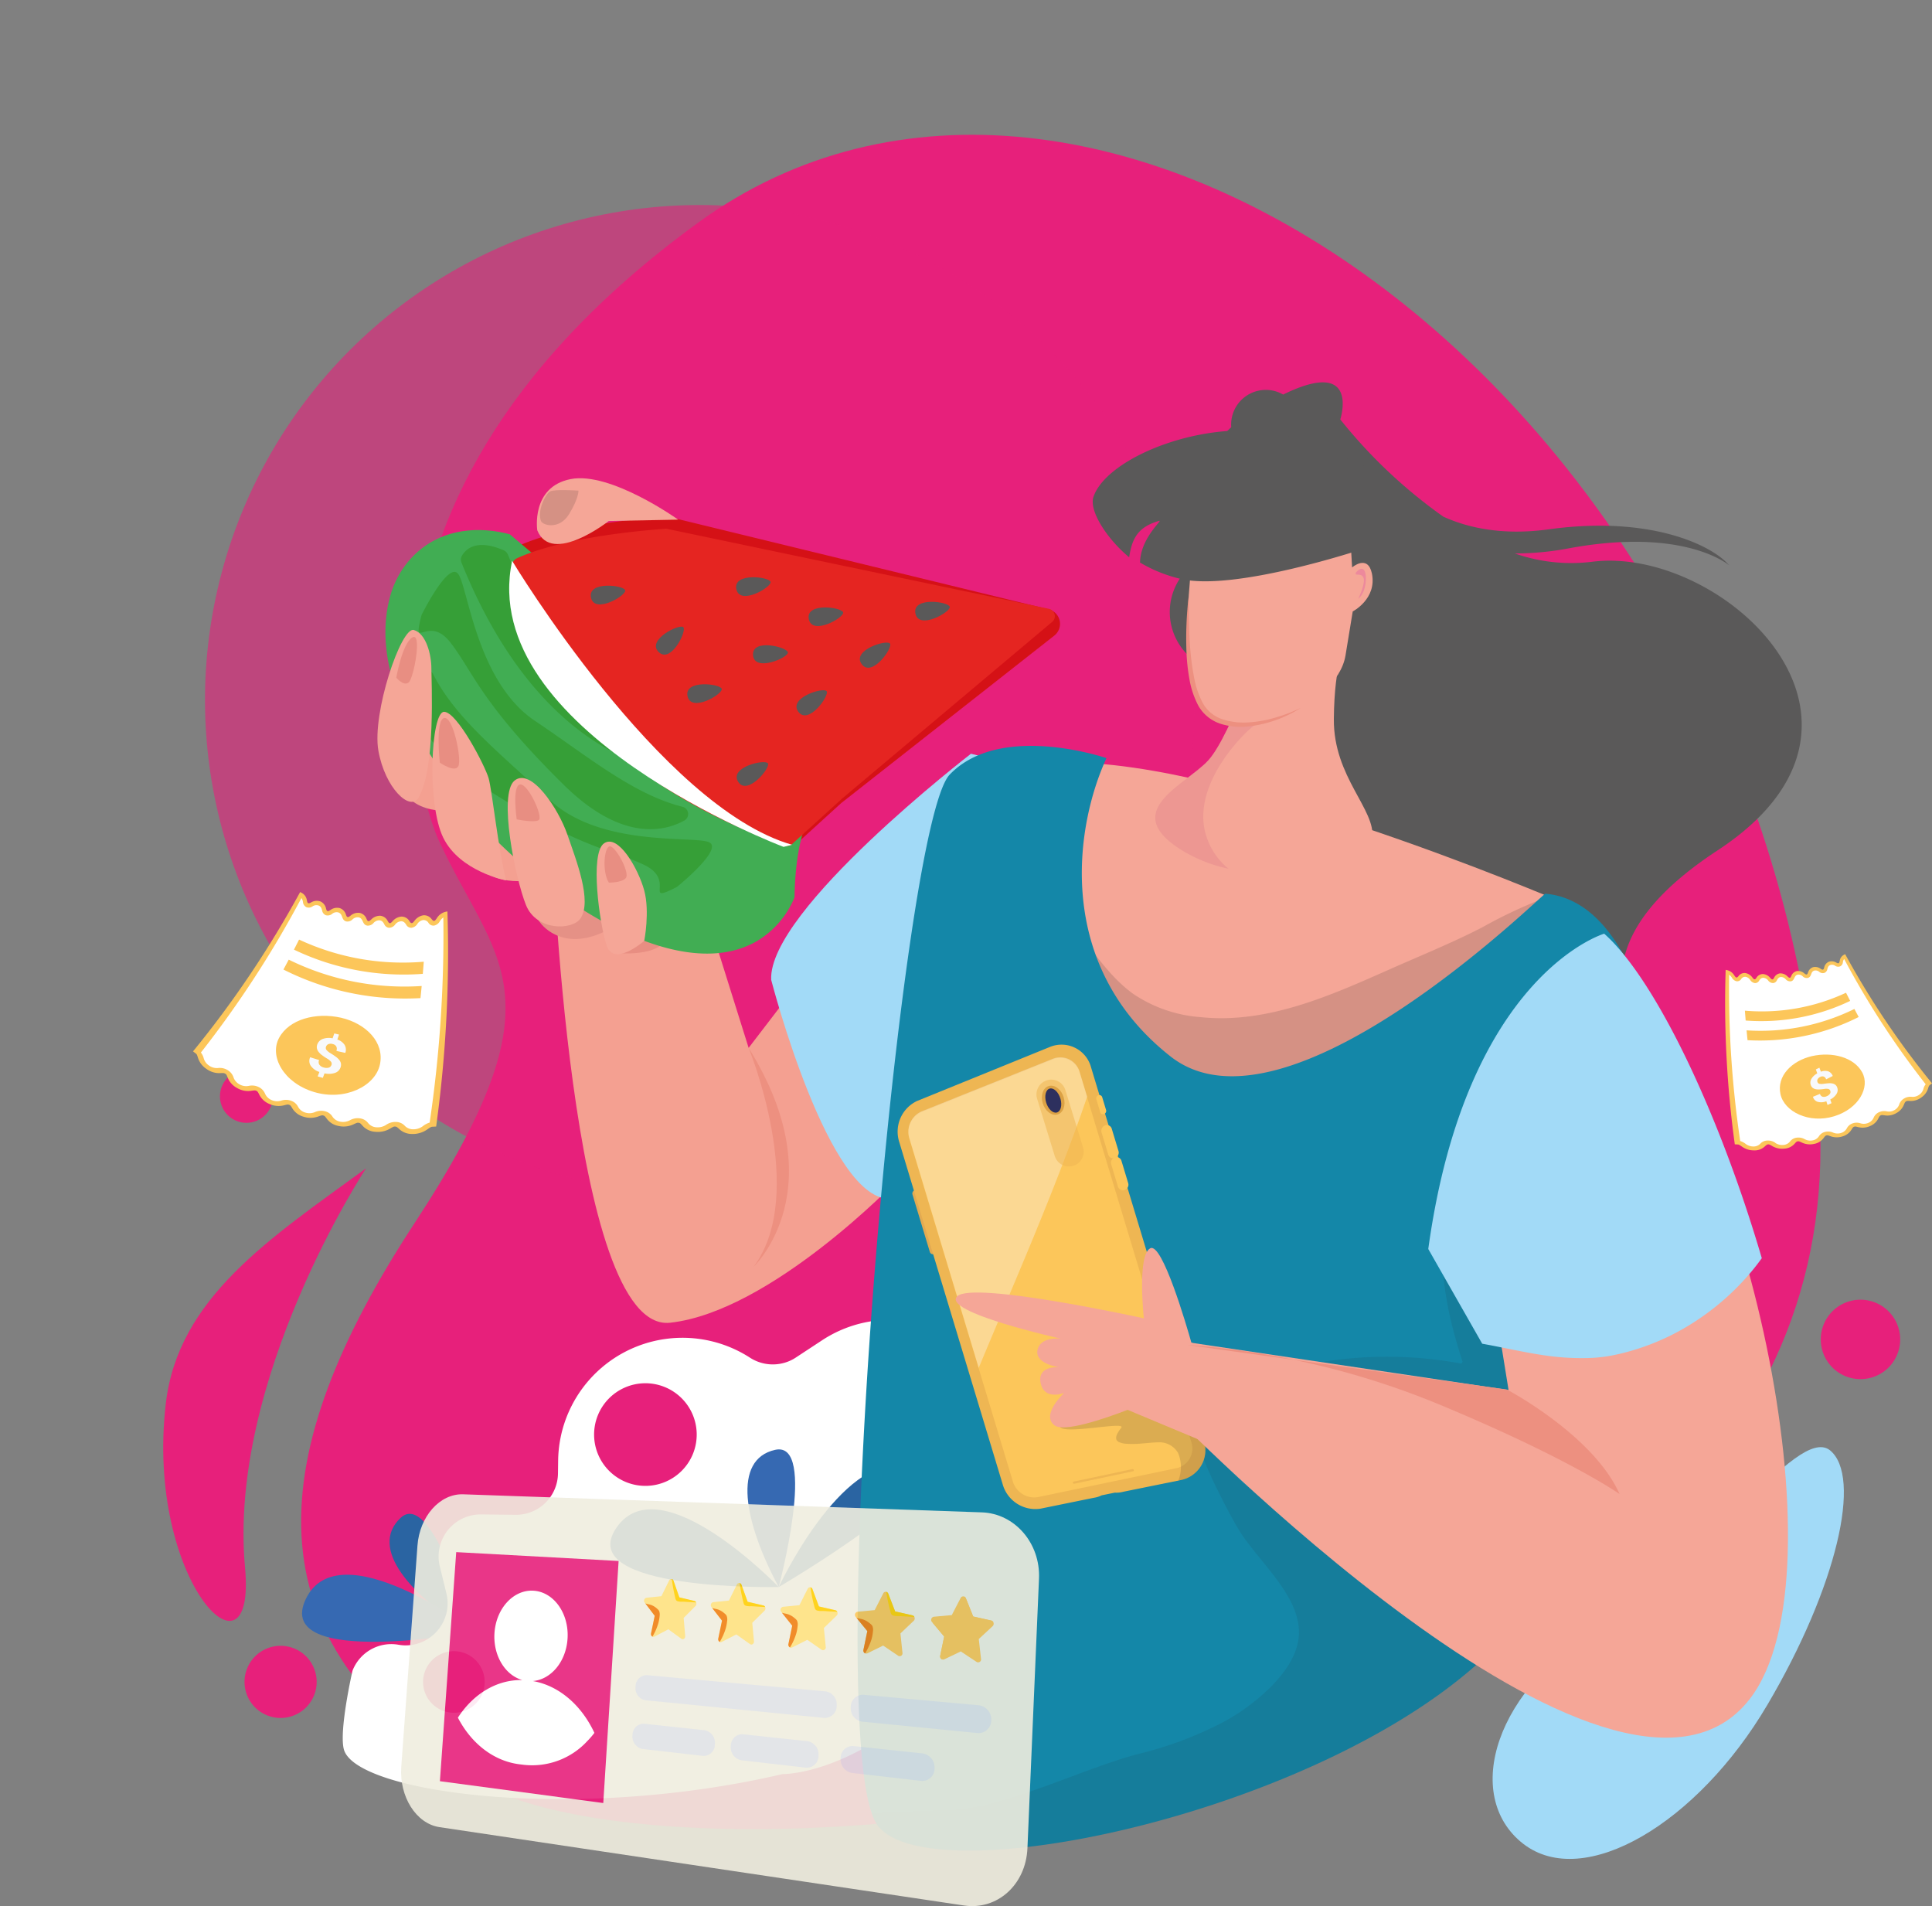 <svg xmlns="http://www.w3.org/2000/svg" width="363.5" height="358.573" viewBox="0 0 363.5 358.573">
  <rect x="0" y="0" width="363.5" height="358.573" fill="#808080" stroke="none"/>
  <g id="_3" data-name="3" transform="translate(77.486 63.963)">
    <g id="Layer_2" data-name="Layer 2" transform="translate(-77.486 -63.963)">
      <g id="Layer_1" data-name="Layer 1" transform="translate(0 0)">
        <g id="Group_13219" data-name="Group 13219">
          <g id="Group_13218" data-name="Group 13218">
            <path id="Path_21543" data-name="Path 21543" d="M38.15,490.56S12.1,530.1,15.391,565.666C17.563,589.17-3.4,568.274.48,534.829,2.782,514.98,19.945,503.818,38.15,490.56Z" transform="translate(30.712 -270.77)" fill="#e7207b"/>
            <path id="Path_21544" data-name="Path 21544" d="M682.709,671.4c-13.064,22.172-34.459,34.987-45.93,26.073-11.447-8.946-5.513-29.485,15.672-41.467,18.32-10.361,35.775-37.337,42.03-32.573,6.151,4.9,1.344,25.747-11.768,47.964Z" transform="translate(-350.213 -350.637)" fill="#a2daf7"/>
            <path id="Path_21545" data-name="Path 21545" d="M36.894,448.792a4.982,4.982,0,1,1-4.982-4.982A4.983,4.983,0,0,1,36.894,448.792Z" transform="translate(14.456 -242.549)" fill="#e7207b"/>
            <path id="Path_21546" data-name="Path 21546" d="M52.161,723.956a6.786,6.786,0,1,1-6.786-6.786A6.786,6.786,0,0,1,52.161,723.956Z" transform="translate(7.418 -407.56)" fill="#e7207b"/>
            <path id="Path_21547" data-name="Path 21547" d="M794.281,552.9a7.471,7.471,0,1,0,7.471,7.471A7.472,7.472,0,0,0,794.281,552.9Z" transform="translate(-444.238 -308.4)" fill="#e7207b"/>
            <g id="Group_13206" data-name="Group 13206">
              <path id="Path_21548" data-name="Path 21548" d="M350.6,178.186C365.637,310.6,141.087,335.66,97.9,309.5S58.45,247.965,86.9,204.6s14.986-48.839,4.324-72.149c0,0-27.309-60.481,48.923-115.907C213.9-37.093,335.565,45.774,350.6,178.186Z" transform="translate(-8.808 25.35)" fill="#e7207b"/>
              <g id="Group_13197" data-name="Group 13197" transform="translate(56.827 248.282)">
                <g id="Group_13193" data-name="Group 13193" transform="translate(0 36.499)">
                  <path id="Path_21549" data-name="Path 21549" d="M123.206,677.169s-7.7-27.531-13.71-21.875S111.276,669.943,123.206,677.169Z" transform="translate(-90.957 -654.528)" fill="#2a64a2"/>
                  <path id="Path_21550" data-name="Path 21550" d="M98.5,694.164s-25.7-19.3-31.923-6.124S98.5,694.164,98.5,694.164Z" transform="translate(-65.887 -671.979)" fill="#3669b2"/>
                </g>
                <g id="Group_13196" data-name="Group 13196" transform="translate(7.663)">
                  <g id="Group_13194" data-name="Group 13194">
                    <path id="Path_21551" data-name="Path 21551" d="M167.948,647.9s29.937.769,55.253-54.717c.741-1.621-6.155-9.152-6.155-9.152l-10.71-13.052a23.4,23.4,0,0,0-30.861-4.732l-5.038,3.31a7.482,7.482,0,0,1-1.157.626,7.926,7.926,0,0,1-7.456-.622,23.4,23.4,0,0,0-36.081,19.319l-.032,2.465a7.883,7.883,0,0,1-7.971,7.781l-6.484-.071a7.9,7.9,0,0,0-7.745,5.914,7.709,7.709,0,0,0-.032,3.872l1.237,5.058a7.876,7.876,0,0,1,.04,3.619c-.052.206-.107.412-.166.6a7.944,7.944,0,0,1-3.183,4.241,6.775,6.775,0,0,1-1.237.678,7.782,7.782,0,0,1-4.522.523,7.824,7.824,0,0,0-8.6,4.907s-2.549,11.154-1.633,14.749c2.1,8.24,43.294,13.833,82.53,4.689Z" transform="translate(-85.219 -562.443)" fill="#fff"/>
                    <path id="Path_21552" data-name="Path 21552" d="M349.592,595.012a5.792,5.792,0,1,0,3.008-7.622,5.794,5.794,0,0,0-3.008,7.622Z" transform="translate(-244.517 -577.213)" fill="#e7207b"/>
                    <path id="Path_21553" data-name="Path 21553" d="M123.826,727.818a5.792,5.792,0,1,0,3-7.618,5.794,5.794,0,0,0-3,7.618Z" transform="translate(-108.233 -657.382)" fill="#e7207b"/>
                    <path id="Path_21554" data-name="Path 21554" d="M205.319,606.048a9.653,9.653,0,1,0,5.01-12.7A9.652,9.652,0,0,0,205.319,606.048Z" transform="translate(-157.232 -580.615)" fill="#e7207b"/>
                  </g>
                  <g id="Group_13195" data-name="Group 13195" transform="translate(50.341 24.377)">
                    <path id="Path_21555" data-name="Path 21555" d="M283.2,649.837s7.376-27.618-.678-25.807S276.6,637.546,283.2,649.837Z" transform="translate(-251.517 -623.945)" fill="#3669b2"/>
                    <path id="Path_21556" data-name="Path 21556" d="M243.91,667.009s-22.267-23.171-30.528-11.165S243.91,667.009,243.91,667.009Z" transform="translate(-212.228 -641.117)" fill="#2a64a2"/>
                    <path id="Path_21557" data-name="Path 21557" d="M292.16,654.2s35.9-21.059,23.726-22.929S292.16,654.2,292.16,654.2Z" transform="translate(-260.478 -628.304)" fill="#2a64a2"/>
                  </g>
                </g>
              </g>
              <circle id="Ellipse_515" data-name="Ellipse 515" cx="93.117" cy="93.117" r="93.117" transform="translate(0 131.688) rotate(-45)" fill="#e7207b" opacity="0.6"/>
              <path id="Path_21558" data-name="Path 21558" d="M184.47,330.363s3.218,93.779,22.252,91.678,42.68-26.75,42.68-26.75l-18.015-37.864-9.893,12.909-12.989-41.4-24.031,1.419Z" transform="translate(-80.641 -173.209)" fill="#f4a091"/>
              <path id="Path_21559" data-name="Path 21559" d="M342.926,297.906l-16.762-4.126s-38.241,29.454-37.587,42.533c0,0,10.856,42.125,22.6,41.166S342.926,297.906,342.926,297.906Z" transform="translate(-143.48 -151.985)" fill="#a2daf7"/>
              <path id="Path_21560" data-name="Path 21560" d="M564.817,151.276a32.029,32.029,0,0,1-14.4-1.578,54.741,54.741,0,0,0,10.06-.947c21.895-4.079,30.227,3.159,30.227,3.159-3.024-3.646-14.618-9.418-33.885-6.754-8.851,1.221-15.387-.345-19.877-2.39a94.978,94.978,0,0,1-19.37-18.28s3.833-11.827-10.753-4.681a6.521,6.521,0,0,0-9.766,6.148C478.981,142.529,503.971,186,506.829,220c2.981,35.474,26.322,23.9,53.481,24.436s-8.787-14.586,28.256-38.887.63-57.524-23.746-54.27Z" transform="translate(-265.4 -45.582)" fill="#5a5959"/>
              <path id="Path_21561" data-name="Path 21561" d="M495.055,324.181s-67.25-28.863-96.688-26.021-8.312,78.043,24.876,69.989,67.857-10.016,71.809-43.968Z" transform="translate(-201.303 -154.51)" fill="#f5a697"/>
              <path id="Path_21562" data-name="Path 21562" d="M395.6,355.326a31.284,31.284,0,0,1,10.234,8.843c2.556,3.393,5.184,6.869,8.656,9.39a26.049,26.049,0,0,0,12.783,4.411c12.481,1.288,24.4-4.067,35.538-9.013,5.83-2.592,11.76-4.974,17.432-7.907a89.394,89.394,0,0,1,12.422-5.767c1.554.646,2.414,1.015,2.414,1.015-3.952,33.952-38.621,35.91-71.808,43.968-22.228,5.394-39.041-26.56-38.879-49.1a47.438,47.438,0,0,1,11.213,4.174Z" transform="translate(-201.319 -186.622)" fill="#231f20" opacity="0.15"/>
              <g id="Group_13201" data-name="Group 13201" transform="translate(205.593 80.976)">
                <path id="Path_21563" data-name="Path 21563" d="M500.141,211.941a11.344,11.344,0,1,1-8.28-13.742A11.348,11.348,0,0,1,500.141,211.941Z" transform="translate(-463.29 -175.062)" fill="#5a5959"/>
                <path id="Path_21564" data-name="Path 21564" d="M525,208.5a18.15,18.15,0,1,1-13.246-21.986A18.15,18.15,0,0,1,525,208.5Z" transform="translate(-470.2 -167.884)" fill="#5a5959"/>
                <path id="Path_21565" data-name="Path 21565" d="M548.541,166.781a11.345,11.345,0,1,1-8.28-13.742A11.348,11.348,0,0,1,548.541,166.781Z" transform="translate(-492.506 -147.802)" fill="#5a5959"/>
                <g id="Group_13200" data-name="Group 13200" transform="translate(0)">
                  <g id="Group_13198" data-name="Group 13198" transform="translate(11.762 37.988)">
                    <path id="Path_21566" data-name="Path 21566" d="M491.724,236.18S485.18,255.5,480.9,260.227s-17.475,9.695-4.324,17.349,34.408,2.806,35.149-2.62-7.313-11.514-7.226-22.45,2.224-13.9,2.224-13.9l-15.006-2.43Z" transform="translate(-470.893 -236.18)" fill="#f5a697"/>
                    <path id="Path_21567" data-name="Path 21567" d="M480.914,260.227c4.277-4.725,10.821-24.047,10.821-24.047l14.063,2.279a2.339,2.339,0,0,0-1.419,1.356c-3.246,7.515-11.839,10.317-17.186,16.017-4.158,4.431-8.28,11.027-7.023,17.372a13.039,13.039,0,0,0,4.511,7.44,28.194,28.194,0,0,1-8.082-3.068c-13.151-7.654.044-12.62,4.324-17.349Z" transform="translate(-470.903 -236.18)" fill="#d66f85" opacity="0.25"/>
                  </g>
                  <g id="Group_13199" data-name="Group 13199">
                    <path id="Path_21568" data-name="Path 21568" d="M489.431,223.121c5.763,7.091,24.943-.535,26.564-10.234.5-3.052,1.363-8.3,1.363-8.3s4.578-2.35,3.611-7.131c-.793-3.694-3.73-1.149-3.73-1.149L517,192.162l-29.283-1.792s-.325,2.132-.717,5.414c-.182,1.688-.329,3.726-.5,5.87-.464,7.812-.277,17.559,2.925,21.459Z" transform="translate(-468.439 -170.539)" fill="#f5a697"/>
                    <path id="Path_21569" data-name="Path 21569" d="M566.108,206.666s.983-1.2,1.542-.365.428,4.134-1.13,5.335c0,0,1.486-3.048.947-4.027s-1.764-.063-1.36-.943Z" transform="translate(-516.557 -179.978)" fill="#ed899c"/>
                    <path id="Path_21570" data-name="Path 21570" d="M441.368,152.788c-.943,2.691,2.652,8.062,6.706,11.407.527-3.555,1.657-5.719,5.644-6.853.765-.214-3.52,3.218-3.6,7.848a27.157,27.157,0,0,0,7.7,3.084c10.194,2.374,34.17-5.62,34.17-5.62,1.034-34.012-46.338-22.188-50.619-9.869Z" transform="translate(-441.216 -140.337)" fill="#5a5959"/>
                  </g>
                </g>
              </g>
              <path id="Path_21571" data-name="Path 21571" d="M477.584,339.292s1.189,39.846-7.1,75.5c-3.2,13.73-7.8,26.841-14.408,36.822-23.8,35.9-112.027,56.069-122.745,41.455a8.518,8.518,0,0,1-1.078-2.235c-8.557-24.876,5.486-185.774,14.669-195.378,9.544-9.968,29.5-3.1,29.5-3.1-5.957,12.917-9.794,38.958,12.065,56.125s70.037-30.658,70.5-30.623C472.9,319.034,477.584,339.292,477.584,339.292Z" transform="translate(-168.243 -149.736)" fill="#1487a8"/>
              <path id="Path_21572" data-name="Path 21572" d="M486.063,218.86a67.008,67.008,0,0,0-.428,10.4,36.789,36.789,0,0,0,.551,5.216,16.787,16.787,0,0,0,1.689,5.05,7.456,7.456,0,0,0,4.2,3.4,12.6,12.6,0,0,0,5.307.476,22.886,22.886,0,0,0,9.794-3.5,28.741,28.741,0,0,1-4.824,1.851,21.864,21.864,0,0,1-5.03.9,12.774,12.774,0,0,1-4.947-.6,6.536,6.536,0,0,1-3.654-3.016,16.139,16.139,0,0,1-1.629-4.74,46.164,46.164,0,0,1-.71-5.085c-.159-1.712-.226-3.436-.262-5.165C486.055,222.324,486.071,220.6,486.063,218.86Z" transform="translate(-262.407 -106.76)" fill="#ed9080"/>
              <g id="Group_13204" data-name="Group 13204" transform="translate(164.012 175.644)">
                <path id="Path_21573" data-name="Path 21573" d="M474.54,555.314c-3.2,13.73-7.8,26.841-14.408,36.822-23.8,35.9-112.027,56.069-122.745,41.455a8.517,8.517,0,0,1-1.078-2.235c5.914-.293,11.586-.583,13.139-.563,11.1.178,26.723-8.034,37.5-10.7a68.881,68.881,0,0,0,13.242-4.752,39,39,0,0,0,11.435-7.971c2.628-2.751,5.129-6.219,5.069-10.194-.052-3.369-1.784-6.429-3.686-9.116-2.156-3.032-4.685-5.767-6.841-8.8-1.859-2.612-8.407-15.117-8.5-18.391,2.093.793,9.378,10.86,11.487,9.865,3.5-1.661,3.714-6.5,3.409-9.822a28.95,28.95,0,0,0-1.411-6.56,22.449,22.449,0,0,0-2.164-4.737,67.4,67.4,0,0,1,7.444-2.255,76.284,76.284,0,0,1,30.571-.622c.234.04.543-.143.44-.428-.583-1.78-1.11-3.559-1.593-5.375a66.813,66.813,0,0,1-2.335-18.1c.131.234.266.48.408.713a85.793,85.793,0,0,0,12.133,14.939c2.315,2.362,4.7,4.661,7.131,6.913,2.18,2.033,4.36,4.075,6.635,6.009,1.558,1.32,3.123,2.624,4.713,3.9Z" transform="translate(-336.31 -465.899)" fill="#231f20" opacity="0.1"/>
                <g id="Group_13203" data-name="Group 13203" transform="translate(4.899 20.873)">
                  <path id="Path_21574" data-name="Path 21574" d="M356,500.922a.583.583,0,0,1,.741.42L360,512.127a.641.641,0,0,1-.373.8.6.6,0,0,1-.745-.432l-3.25-10.757a.657.657,0,0,1,.365-.816Z" transform="translate(-352.854 -473.522)" fill="#e2aa52"/>
                  <path id="Path_21575" data-name="Path 21575" d="M352.321,442.431l24.955-10.147a5.747,5.747,0,0,1,7.757,3.809l21.217,70.2a5.746,5.746,0,0,1-4.348,7.467l-10.829,2.2a4.987,4.987,0,0,1-1.391.166,1.073,1.073,0,0,0-.3.02l-2.251.46a.989.989,0,0,0-.27.1,4.645,4.645,0,0,1-1.3.381L375.5,519.139a6.393,6.393,0,0,1-7.091-4.594L348.956,450.18a6.387,6.387,0,0,1,3.361-7.749Z" transform="translate(-348.67 -431.841)" fill="#eeb653"/>
                  <path id="Path_21576" data-name="Path 21576" d="M356.147,448.318l24.737-9.909a3.78,3.78,0,0,1,5.077,2.513l21,69.494a3.778,3.778,0,0,1-2.834,4.9l-26.084,5.45a4.2,4.2,0,0,1-4.677-3.012l-19.441-64.333a4.2,4.2,0,0,1,2.224-5.1Z" transform="translate(-351.728 -435.635)" fill="#fcc65a"/>
                  <path id="Path_21577" data-name="Path 21577" d="M384.986,452.008c-2.775,7.594-5.795,15.093-8.9,22.561-3.012,7.245-6.1,14.463-9.112,21.709l-13.032-43.132a4.19,4.19,0,0,1,2.224-5.1l24.733-9.909a3.78,3.78,0,0,1,5.077,2.513l1.4,4.622q-1.153,3.383-2.382,6.738Z" transform="translate(-351.74 -435.472)" fill="#faf9fc" opacity="0.35"/>
                  <path id="Path_21578" data-name="Path 21578" d="M447.857,600.187a4.032,4.032,0,0,0-3.8-2.085c-1.276.024-2.549.206-3.821.274a16.014,16.014,0,0,1-2.045,0,3.909,3.909,0,0,1-1.546-.345c-1.13-.6-.02-2.01.483-2.683.963-1.292-11.272,1.474-11.594-.277-.159-.876,12.85-5.795,12.16-6.362a7.053,7.053,0,0,0-2.438-1.189c-.927-.285-1.875-.476-2.818-.7a16.046,16.046,0,0,1-2.759-.939,12.25,12.25,0,0,1-3.6-2.549c2.671.706,5.379,1.264,8.082,1.831,4.653.971,9.342,2.125,14.134,1.978.377-.012.749-.04,1.122-.075l3.226,10.682a5.746,5.746,0,0,1-4.348,7.467l-.436.087a6.926,6.926,0,0,0-.012-5.113Z" transform="translate(-395.07 -523.286)" fill="#231f20" opacity="0.15"/>
                  <path id="Path_21579" data-name="Path 21579" d="M443.28,455.824a.544.544,0,0,1,.721.361l.725,2.4a.636.636,0,0,1-.381.773.549.549,0,0,1-.721-.365l-.725-2.4a.644.644,0,0,1,.377-.777Z" transform="translate(-405.535 -446.296)" fill="#fcc65a"/>
                  <path id="Path_21580" data-name="Path 21580" d="M446.007,470.068a.962.962,0,0,1,1.26.642l1.264,4.178a1.078,1.078,0,0,1-.666,1.324.975.975,0,0,1-1.26-.65l-1.257-4.162A1.091,1.091,0,0,1,446.007,470.068Z" transform="translate(-407.002 -454.88)" fill="#fcc65a"/>
                  <path id="Path_21581" data-name="Path 21581" d="M450.592,485.265a.978.978,0,0,1,1.264.654l1.264,4.178a1.061,1.061,0,0,1-.67,1.312.989.989,0,0,1-1.264-.666l-1.256-4.162a1.074,1.074,0,0,1,.662-1.32Z" transform="translate(-409.767 -464.056)" fill="#fcc65a"/>
                  <path id="Path_21582" data-name="Path 21582" d="M431.937,635.653,443,633.3a.228.228,0,0,1,.262.163.189.189,0,0,1-.139.246l-11.07,2.343a.218.218,0,0,1-.25-.159.179.179,0,0,1,.131-.238Z" transform="translate(-398.849 -553.449)" fill="#eeb653"/>
                  <path id="Path_21583" data-name="Path 21583" d="M416.471,448.572a2.785,2.785,0,0,1,3.48,1.839l3.318,10.769a2.783,2.783,0,1,1-5.319,1.641l-3.318-10.769A2.785,2.785,0,0,1,416.471,448.572Z" transform="translate(-388.412 -441.866)" fill="#eeb653" opacity="0.55"/>
                  <g id="Group_13202" data-name="Group 13202" transform="translate(27.11 7.722)">
                    <path id="Path_21584" data-name="Path 21584" d="M417.22,454.581c.432,1.482,1.669,2.453,2.767,2.168s1.629-1.724,1.2-3.207-1.669-2.453-2.767-2.168S416.784,453.1,417.22,454.581Z" transform="translate(-417.068 -451.324)" fill="#dca245"/>
                    <path id="Path_21585" data-name="Path 21585" d="M418.856,455.238c.365,1.245,1.264,2.1,2.01,1.91s1.05-1.359.686-2.6-1.264-2.1-2.01-1.906-1.05,1.359-.686,2.6Z" transform="translate(-418.054 -452.101)" fill="#2d305e"/>
                  </g>
                </g>
                <path id="Path_21586" data-name="Path 21586" d="M376.455,537.447c2.9-2.965,35.133,4.13,35.133,4.13s-1.3-11.891,1.209-13.179c2.251-1.153,6.813,14.5,7.737,17.765l32.636,12.731-3.016,17.3-41.618-17.4c-4.463,1.712-11.95,4.265-13.762,2.913-2.624-1.962,1.8-6.088,1.8-6.088s-3.714,1.466-4.408-1.867,3.456-2.985,3.456-2.985-4.55-.591-4.055-3.2,4.332-2.18,4.332-2.18-22.343-4.974-19.445-7.939Z" transform="translate(-360.387 -469.217)" fill="#f5a697"/>
                <path id="Path_21587" data-name="Path 21587" d="M479.9,471.174,475.88,483.5s84.548,87.314,109.839,54.872c18.589-23.845-1.982-110.03-24.206-129.729,0,0-20.658-21.265-27.781,30.417l6.647,41.13-60.488-9.009Z" transform="translate(-420.56 -394.348)" fill="#f5a697"/>
                <path id="Path_21588" data-name="Path 21588" d="M546.21,582.753s16.278,8.573,21.205,19.663c0,0-9.465-6.695-34.1-16.921A153.323,153.323,0,0,0,486.07,574.37Z" transform="translate(-426.711 -497.004)" fill="#ed9080"/>
                <path id="Path_21589" data-name="Path 21589" d="M622.195,458.476a46.846,46.846,0,0,0,7.669.543,28.716,28.716,0,0,0,4.166-.309q1.736-.285,3.436-.725a44.819,44.819,0,0,0,13.04-5.719,47.577,47.577,0,0,0,10.825-9.552c.674-.8,1.312-1.641,1.926-2.489-8.149-27.757-20.155-52.629-29.652-61.043,0,0-25.977,7.634-33.1,59.315l10.151,17.82c3.853.686,7.666,1.589,11.538,2.16Z" transform="translate(-495.792 -379.18)" fill="#a2daf7"/>
              </g>
              <path id="Path_21590" data-name="Path 21590" d="M149.057,318.01l8.966,14s-8.236,2-11.641-3.373,2.671-10.63,2.671-10.63Z" transform="translate(-57.024 -166.611)" fill="#f4a091"/>
              <path id="Path_21591" data-name="Path 21591" d="M213.106,379.223s5.6.666,8.557-1.011,2.208-2.668,2.208-2.668-5.981-.472-8.514-2.025-2.251,5.7-2.251,5.7Z" transform="translate(-97.921 -199.988)" fill="#e88e82"/>
              <path id="Path_21592" data-name="Path 21592" d="M175.853,347.6l16.544,9.731s-7.432,6.358-13.746,2.608-2.8-12.339-2.8-12.339Z" transform="translate(-74.85 -184.473)" fill="#e59186"/>
              <g id="Group_13205" data-name="Group 13205" transform="translate(72.515 97.161)">
                <path id="Path_21593" data-name="Path 21593" d="M195.2,181.17c-17.745,1.324-25.724,4.443-28.149,5.6a1.406,1.406,0,0,0-.8,1.371c.424,5.719,4.483,39.648,51.626,56.077l10.052-9.144,40.076-31.495a2.813,2.813,0,0,0-1.074-4.947L195.2,181.17" transform="translate(-142.158 -181.17)" fill="#d51116" fill-rule="evenodd"/>
                <path id="Path_21594" data-name="Path 21594" d="M128.872,188.409c-6.437-1.7-13.274-.86-18.189,4.106a17.346,17.346,0,0,0-4.4,7.836c-4.253,16.1,9.021,34.594,19.727,45.308,7.027,7.023,15.7,13.686,24.765,17.816,7.36,3.353,16.885,5.795,24.408,1.562a17.1,17.1,0,0,0,7.261-8.347s-.079-16.215,5.866-18.2" transform="translate(-105.466 -185.056)" fill="#41ad53" fill-rule="evenodd"/>
                <line id="Line_141" data-name="Line 141" x1="42.779" y2="44.939" transform="translate(75.734 18.157)" fill="#41ad53"/>
                <path id="Path_21595" data-name="Path 21595" d="M121.738,215.748a1.63,1.63,0,0,1,.107-.293c.614-1.217,5.1-9.9,6.829-7.594,1.855,2.473,3.456,20.266,14.439,27.63,9.913,6.647,18.415,13.805,27.757,16.167a1.406,1.406,0,0,1,.349,2.592c-3.916,2.136-11.887,3.916-22.672-6.706-15.656-15.422-17.091-21.344-21.34-26.79S120,222.617,121.738,215.748Z" transform="translate(-114.982 -197.048)" fill="#369f37"/>
                <path id="Path_21596" data-name="Path 21596" d="M194.674,186.96c-17.745,1.324-25.724,4.443-28.149,5.6a1.406,1.406,0,0,0-.8,1.371c.42,5.684,4.836,36.093,51.222,52.625a1.415,1.415,0,0,0,1.423-.285L227.8,237.7l39.485-33.207a1.412,1.412,0,0,0-.618-2.461l-71.991-15.07" transform="translate(-141.838 -184.665)" fill="#e52521" fill-rule="evenodd"/>
                <path id="Path_21597" data-name="Path 21597" d="M150.1,196.456c1.471,3.555,10.579,24.705,23.369,35.827a1.41,1.41,0,0,1-1.494,2.358c-8.343-3.722-21.106-13.1-30.6-36.671a1.4,1.4,0,0,1,.071-1.2c.654-1.193,2.64-3.361,7.9-1.07a1.429,1.429,0,0,1,.753.761Z" transform="translate(-127.078 -189.33)" fill="#369f37" fill-rule="evenodd"/>
                <path id="Path_21598" data-name="Path 21598" d="M169.051,294.868a1.411,1.411,0,0,0,.262-.17c1.054-.864,8.549-7.134,5.926-8.316-2.818-1.272-20.531,1.034-30.107-8.082-8.645-8.228-17.479-14.971-21.82-23.575a1.408,1.408,0,0,0-2.608.226c-1.233,4.289-1.237,12.454,11.479,20.666,18.462,11.923,24.551,12.037,30.793,15,6.2,2.941-.25,7.444,6.076,4.249Z" transform="translate(-114.352 -225.101)" fill="#369f37"/>
              </g>
              <path id="Path_21599" data-name="Path 21599" d="M177.433,172.809s-1.241-8.145,6.27-9.628,20.242,7.626,20.242,7.626l-13.06.254S180.141,179.512,177.433,172.809Z" transform="translate(-76.347 -73.052)" fill="#f5a697"/>
              <path id="Path_21600" data-name="Path 21600" d="M177.182,331.745c-1.51,2.164-8.232,2.394-10.23-2.572s-5.26-20.88-2.144-23.405,8.284,5.347,9.941,10.171S179.469,328.467,177.182,331.745Z" transform="translate(-67.995 -158.927)" fill="#f5a697"/>
              <path id="Path_21601" data-name="Path 21601" d="M179.009,174.444c.289.813,3.444,1.76,5.3-1.28s1.768-4.423,1.768-4.423-4.491-.317-5.351.151S178.3,172.45,179.009,174.444Z" transform="translate(-77.237 -76.443)" fill="#231f20" opacity="0.15"/>
              <path id="Path_21602" data-name="Path 21602" d="M214.679,354.168s-5.708,5.018-7.071.864-3.179-17.3-.5-19.2,6.469,4.8,7.567,8.823.012,9.513.012,9.513Z" transform="translate(-93.474 -177.173)" fill="#f5a697"/>
              <path id="Path_21603" data-name="Path 21603" d="M210.294,344.538s2.382.048,3.179-.84-1.554-5.4-2.8-5.949S208.922,342.5,210.294,344.538Z" transform="translate(-95.735 -178.502)" fill="#e88e82"/>
              <path id="Path_21604" data-name="Path 21604" d="M167.376,314.908s3.214.69,4.134.151-2.01-6.972-3.52-6.71-.614,6.56-.614,6.56Z" transform="translate(-70.162 -160.774)" fill="#e88e82"/>
              <path id="Path_21605" data-name="Path 21605" d="M114.977,284.67l8.966,14s-8.236,2-11.641-3.373,2.671-10.63,2.671-10.63Z" transform="translate(-36.452 -146.486)" fill="#f4a091"/>
              <path id="Path_21606" data-name="Path 21606" d="M141.64,305.6s-8.708-1.641-11.835-8.05-2.307-23.663.159-23.663,7.725,10.186,8.383,12.485,1.811,13.472,3.294,19.223Z" transform="translate(-46.416 -139.979)" fill="#f5a697"/>
              <path id="Path_21607" data-name="Path 21607" d="M130.935,285.188s2.909,2.025,3.512.618-1.027-9.417-2.711-9.009S130.935,285.188,130.935,285.188Z" transform="translate(-48.184 -141.724)" fill="#e88e82"/>
              <path id="Path_21608" data-name="Path 21608" d="M109.363,266.615c-1.585,2.537-6.255-1.879-7.5-8.9s4.293-23.385,6.663-22.707,3.306,4.764,3.306,7.154.86,19.124-2.469,24.451Z" transform="translate(-30.671 -116.496)" fill="#f5a697"/>
              <path id="Path_21609" data-name="Path 21609" d="M110.63,245.99s1.352,1.669,2.323.908,2.592-9.663.678-8.466S110.63,245.99,110.63,245.99Z" transform="translate(-36.068 -118.508)" fill="#e88e82"/>
              <path id="Path_21610" data-name="Path 21610" d="M277.87,433.38s11.253,27.317.955,41.166C278.825,474.546,294.378,459.845,277.87,433.38Z" transform="translate(-137.021 -236.253)" fill="#ed9080"/>
            </g>
            <g id="Group_13208" data-name="Group 13208" transform="translate(36.313 167.812)">
              <g id="Group_13207" data-name="Group 13207" transform="translate(0)">
                <path id="Path_21611" data-name="Path 21611" d="M62.795,364.421a241,241,0,0,1-2.346,39.525,2.309,2.309,0,0,0-1.348.555,3.871,3.871,0,0,1-2.41.817,2.81,2.81,0,0,1-2.109-.832,1.616,1.616,0,0,0-1.145-.551,2.169,2.169,0,0,0-1.344.416,3.74,3.74,0,0,1-2.418.575,2.783,2.783,0,0,1-2-1.031,1.591,1.591,0,0,0-1.078-.654,2.075,2.075,0,0,0-1.344.281,3.516,3.516,0,0,1-2.406.329,2.822,2.822,0,0,1-1.879-1.217,1.587,1.587,0,0,0-.995-.749,2,2,0,0,0-1.336.147,3.418,3.418,0,0,1-2.382.091,2.914,2.914,0,0,1-1.756-1.387,1.618,1.618,0,0,0-.924-.84,1.949,1.949,0,0,0-1.324.012,3.381,3.381,0,0,1-2.346-.147,2.962,2.962,0,0,1-1.621-1.546,1.665,1.665,0,0,0-.844-.923,1.969,1.969,0,0,0-1.312-.127,3.287,3.287,0,0,1-2.283-.377,3.065,3.065,0,0,1-1.482-1.7,1.731,1.731,0,0,0-.765-1,1.957,1.957,0,0,0-1.28-.262,3.292,3.292,0,0,1-2.232-.618,3.134,3.134,0,0,1-1.328-1.823,1.807,1.807,0,0,0-.682-1.07A196.11,196.11,0,0,0,35.609,360.79,1.542,1.542,0,0,1,36.378,362c.091.38.151.583.424.713.289.135.491.055.848-.119a1.673,1.673,0,0,1,1.467-.19,1.494,1.494,0,0,1,.864,1.141c.111.373.194.571.488.678s.491,0,.84-.21a1.73,1.73,0,0,1,1.467-.337,1.488,1.488,0,0,1,.963,1.062c.143.365.234.555.539.63s.5-.048.832-.293a1.791,1.791,0,0,1,1.459-.484,1.458,1.458,0,0,1,1.058.971c.17.349.277.535.591.579s.5-.1.824-.377a1.864,1.864,0,0,1,1.447-.626,1.425,1.425,0,0,1,1.145.872c.2.337.321.507.646.523s.5-.143.809-.46a1.983,1.983,0,0,1,1.419-.773,1.408,1.408,0,0,1,1.233.761c.23.317.373.48.7.464s.5-.194.789-.539a2.071,2.071,0,0,1,1.387-.916,1.409,1.409,0,0,1,1.312.642c.266.293.416.444.753.392s.5-.246.769-.622a2.185,2.185,0,0,1,1.348-1.062Z" transform="translate(-15.307 -360.247)" fill="#fff"/>
                <path id="Path_21612" data-name="Path 21612" d="M55.431,404.926a3.451,3.451,0,0,1-2.572-.991c-.384-.345-.46-.384-.694-.4s-.3.012-.816.305a4.573,4.573,0,0,1-2.957.678,3.466,3.466,0,0,1-2.457-1.249c-.333-.369-.412-.412-.634-.444s-.3-.02-.824.222a4.343,4.343,0,0,1-2.941.38,3.512,3.512,0,0,1-2.3-1.455c-.317-.42-.381-.464-.591-.519s-.289-.048-.82.139a4.229,4.229,0,0,1-2.913.087,3.566,3.566,0,0,1-2.148-1.665c-.281-.448-.337-.5-.543-.571s-.281-.075-.817.056a4.152,4.152,0,0,1-2.866-.2,3.674,3.674,0,0,1-1.986-1.859c-.246-.476-.3-.527-.491-.622s-.293-.1-.828-.032a4.045,4.045,0,0,1-2.782-.487,3.806,3.806,0,0,1-1.819-2.041c-.206-.5-.254-.555-.44-.666s-.273-.135-.8-.119a4.058,4.058,0,0,1-2.723-.777,3.915,3.915,0,0,1-1.645-2.232c-.159-.484-.2-.547-.377-.678l-.511-.392A194.956,194.956,0,0,0,34.289,359.42c.107.055.214.115.325.17a1.9,1.9,0,0,1,.951,1.451c.091.373.119.412.234.464s.174.055.527-.115a2.046,2.046,0,0,1,1.772-.206,1.857,1.857,0,0,1,1.066,1.363c.111.357.147.4.273.444s.178.036.519-.17a2.119,2.119,0,0,1,1.772-.384,1.82,1.82,0,0,1,1.185,1.26c.139.357.178.392.305.424s.182.016.511-.222a2.189,2.189,0,0,1,1.764-.559,1.764,1.764,0,0,1,1.288,1.142c.174.353.218.388.349.408s.182,0,.5-.273a2.31,2.31,0,0,1,1.748-.737,1.756,1.756,0,0,1,1.4,1.015c.206.345.25.369.384.377s.186-.016.488-.325a2.427,2.427,0,0,1,1.72-.912,1.731,1.731,0,0,1,1.506.9c.218.3.277.329.416.321s.19-.036.472-.373a2.544,2.544,0,0,1,1.685-1.086,1.73,1.73,0,0,1,1.589.737c.273.3.321.317.46.3s.19-.056.468-.432a2.685,2.685,0,0,1,1.633-1.256l.4-.083a240.722,240.722,0,0,1-2.121,40.468l-.678.036c-.234.012-.325.048-.824.388a4.777,4.777,0,0,1-2.953.979Zm-3.076-2.255a2.276,2.276,0,0,1,1.605.706,2.144,2.144,0,0,0,1.637.674,2.982,2.982,0,0,0,1.859-.65,3.9,3.9,0,0,1,1.2-.618A240.673,240.673,0,0,0,61.229,364.2a2.284,2.284,0,0,0-.65.7,1.637,1.637,0,0,1-1.086.828,1.083,1.083,0,0,1-1.05-.5,1.106,1.106,0,0,0-1.027-.539,1.6,1.6,0,0,0-1.078.733,1.546,1.546,0,0,1-1.118.721,1.079,1.079,0,0,1-.991-.6c-.258-.373-.472-.63-.959-.626a1.541,1.541,0,0,0-1.118.63,1.45,1.45,0,0,1-1.13.595,1.079,1.079,0,0,1-.912-.69c-.206-.349-.4-.666-.892-.713a1.436,1.436,0,0,0-1.126.507,1.387,1.387,0,0,1-1.161.488c-.507-.075-.682-.428-.844-.769-.174-.365-.333-.7-.816-.789a1.38,1.38,0,0,0-1.142.4,1.333,1.333,0,0,1-1.169.369c-.488-.123-.634-.491-.769-.84-.143-.373-.277-.721-.745-.86a1.323,1.323,0,0,0-1.145.281,1.3,1.3,0,0,1-1.177.254,1.142,1.142,0,0,1-.7-.908c-.123-.432-.242-.749-.662-.916a1.279,1.279,0,0,0-1.153.17,1.223,1.223,0,0,1-1.173.127,1.2,1.2,0,0,1-.618-.959,1.626,1.626,0,0,0-.289-.745,197.42,197.42,0,0,1-18.914,29.065,2.863,2.863,0,0,1,.515,1.015,2.416,2.416,0,0,0,1.015,1.431,2.519,2.519,0,0,0,1.74.46,2.812,2.812,0,0,1,1.764.4,2.484,2.484,0,0,1,1.1,1.352,2.36,2.36,0,0,0,1.138,1.332,2.512,2.512,0,0,0,1.776.273,2.82,2.82,0,0,1,1.807.218,2.423,2.423,0,0,1,1.209,1.241,2.3,2.3,0,0,0,1.249,1.221,2.6,2.6,0,0,0,1.831.091,2.793,2.793,0,0,1,1.823.032,2.326,2.326,0,0,1,1.312,1.122A2.22,2.22,0,0,0,35.24,400.9a2.633,2.633,0,0,0,1.835-.087,2.873,2.873,0,0,1,1.867-.159,2.275,2.275,0,0,1,1.415.995,2.184,2.184,0,0,0,1.451.963,2.73,2.73,0,0,0,1.859-.273,2.968,2.968,0,0,1,1.875-.345,2.28,2.28,0,0,1,1.518.856,2.126,2.126,0,0,0,1.546.82,2.872,2.872,0,0,0,1.879-.472,3.071,3.071,0,0,1,1.859-.527Z" transform="translate(-14.13 -359.42)" fill="#fcc65a"/>
              </g>
              <path id="Path_21613" data-name="Path 21613" d="M73.072,427.305c-.856,4.13-6.659,6.944-12.426,5.192s-8.431-6.754-6.536-10.21c1.906-3.488,6.913-4.816,11.645-3.758,4.717,1.1,8.189,4.63,7.317,8.779Z" transform="translate(-37.899 -394.887)" fill="#fcc65a"/>
              <path id="Path_21614" data-name="Path 21614" d="M73.507,432.489a.656.656,0,0,0-.071-.63,2.661,2.661,0,0,0-.769-.622,10.662,10.662,0,0,1-.967-.65,3.355,3.355,0,0,1-.63-.622,1.548,1.548,0,0,1-.3-.674,1.44,1.44,0,0,1,.1-.765,1.692,1.692,0,0,1,1.058-.987,3.453,3.453,0,0,1,1.8-.1c.107-.305.214-.614.321-.92.293.075.591.147.888.218-.107.313-.21.626-.317.939a2.507,2.507,0,0,1,1.36.995,1.742,1.742,0,0,1,.135,1.51c-.563-.119-1.122-.242-1.681-.377a.978.978,0,0,0-.02-.844,1.022,1.022,0,0,0-.666-.444,1.273,1.273,0,0,0-.793.012.8.8,0,0,0-.46.48.621.621,0,0,0,.059.591,2.746,2.746,0,0,0,.8.654c.412.258.749.48,1.007.674a3.364,3.364,0,0,1,.626.595,1.553,1.553,0,0,1,.305.638,1.446,1.446,0,0,1-.063.733,1.64,1.64,0,0,1-1.05,1.05,3.615,3.615,0,0,1-1.97.087c-.107.281-.214.567-.321.848-.325-.087-.65-.178-.971-.273.111-.277.218-.559.329-.836A3.156,3.156,0,0,1,69.6,432.58,1.642,1.642,0,0,1,69.508,431c.559.182,1.118.357,1.685.523a.933.933,0,0,0,.032.868,1.4,1.4,0,0,0,.864.543,1.607,1.607,0,0,0,.9.024.722.722,0,0,0,.5-.46Z" transform="translate(-47.462 -399.924)" fill="#f8f9fb"/>
              <path id="Path_21615" data-name="Path 21615" d="M86.287,388.425a47.741,47.741,0,0,1-24.237-4.554c.325-.626.642-1.26.963-1.891a46.2,46.2,0,0,0,23.461,4.162c-.055.761-.119,1.526-.182,2.287Z" transform="translate(-43.056 -373.038)" fill="#fcc65a"/>
              <path id="Path_21616" data-name="Path 21616" d="M82.843,398.738a50.831,50.831,0,0,1-25.783-5.375q.5-.927.995-1.863a49.253,49.253,0,0,0,25.014,4.958Q82.962,397.6,82.843,398.738Z" transform="translate(-40.044 -378.785)" fill="#fcc65a"/>
            </g>
            <g id="Group_13210" data-name="Group 13210" transform="translate(324.577 179.497)">
              <g id="Group_13209" data-name="Group 13209">
                <path id="Path_21617" data-name="Path 21617" d="M742.38,392.931a195.32,195.32,0,0,0,1.9,32.058,1.909,1.909,0,0,1,1.094.448,3.123,3.123,0,0,0,1.958.662,2.247,2.247,0,0,0,1.708-.678,1.315,1.315,0,0,1,.927-.448,1.76,1.76,0,0,1,1.09.337,3.018,3.018,0,0,0,1.958.464,2.254,2.254,0,0,0,1.621-.836,1.3,1.3,0,0,1,.876-.531,1.677,1.677,0,0,1,1.09.226,2.859,2.859,0,0,0,1.95.269,2.292,2.292,0,0,0,1.526-.987,1.3,1.3,0,0,1,.809-.61,1.62,1.62,0,0,1,1.082.119,2.789,2.789,0,0,0,1.934.071,2.35,2.35,0,0,0,1.423-1.126,1.332,1.332,0,0,1,.749-.682,1.611,1.611,0,0,1,1.074.008,2.728,2.728,0,0,0,1.9-.119,2.416,2.416,0,0,0,1.316-1.253,1.368,1.368,0,0,1,.686-.749,1.586,1.586,0,0,1,1.062-.1,2.672,2.672,0,0,0,1.851-.305,2.507,2.507,0,0,0,1.2-1.375,1.407,1.407,0,0,1,.622-.813,1.564,1.564,0,0,1,1.038-.21,2.68,2.68,0,0,0,1.811-.5,2.575,2.575,0,0,0,1.078-1.478,1.446,1.446,0,0,1,.555-.868,158.924,158.924,0,0,1-15.839-23.948,1.234,1.234,0,0,0-.622.983c-.075.309-.123.476-.345.579s-.4.044-.686-.1a1.349,1.349,0,0,0-1.189-.155,1.22,1.22,0,0,0-.7.924c-.091.3-.159.464-.4.551s-.4,0-.682-.17a1.4,1.4,0,0,0-1.189-.273,1.215,1.215,0,0,0-.785.864c-.115.293-.19.452-.436.511s-.4-.036-.678-.238a1.46,1.46,0,0,0-1.185-.392,1.172,1.172,0,0,0-.856.789c-.139.285-.226.432-.48.472s-.4-.075-.67-.305a1.516,1.516,0,0,0-1.173-.507,1.164,1.164,0,0,0-.931.706c-.162.274-.262.412-.523.424s-.4-.119-.654-.373a1.613,1.613,0,0,0-1.153-.626,1.148,1.148,0,0,0-1,.618c-.186.258-.305.388-.571.377s-.4-.159-.638-.44a1.691,1.691,0,0,0-1.126-.745,1.148,1.148,0,0,0-1.062.519c-.214.238-.337.357-.61.317s-.4-.2-.626-.507a1.778,1.778,0,0,0-1.094-.86Z" transform="translate(-741.963 -389.546)" fill="#fff"/>
                <path id="Path_21618" data-name="Path 21618" d="M744.449,425.02c-.4-.277-.48-.305-.67-.317s-.369-.016-.551-.028a195.456,195.456,0,0,1-1.72-32.823c.107.024.214.048.325.067a2.176,2.176,0,0,1,1.324,1.019c.226.305.266.333.381.349s.154,0,.373-.242a1.4,1.4,0,0,1,1.288-.595,2.084,2.084,0,0,1,1.367.88c.23.273.273.3.384.3s.159-.016.337-.262a1.407,1.407,0,0,1,1.221-.729,1.958,1.958,0,0,1,1.4.741c.246.25.285.266.4.262s.143-.028.313-.305a1.425,1.425,0,0,1,1.13-.824,1.864,1.864,0,0,1,1.419.6c.258.222.3.238.408.222s.139-.044.281-.329a1.44,1.44,0,0,1,1.046-.924,1.776,1.776,0,0,1,1.431.456c.27.194.313.206.416.178s.135-.055.25-.345a1.481,1.481,0,0,1,.959-1.023,1.733,1.733,0,0,1,1.439.313c.278.166.321.174.42.139s.135-.071.222-.361a1.5,1.5,0,0,1,.864-1.106,1.662,1.662,0,0,1,1.435.166c.285.139.329.139.428.091s.115-.075.19-.377a1.539,1.539,0,0,1,.769-1.177c.087-.048.174-.091.262-.139a158.024,158.024,0,0,0,16.35,24.309c-.139.107-.277.214-.416.317s-.174.159-.305.551a3.166,3.166,0,0,1-1.332,1.807,3.275,3.275,0,0,1-2.208.63c-.428-.016-.5,0-.65.1s-.186.139-.357.539a3.092,3.092,0,0,1-1.474,1.657,3.283,3.283,0,0,1-2.259.4c-.432-.055-.507-.055-.67.028s-.2.119-.4.5a2.968,2.968,0,0,1-1.609,1.506,3.394,3.394,0,0,1-2.323.167c-.436-.107-.5-.107-.662-.044s-.21.1-.44.464a2.907,2.907,0,0,1-1.74,1.352,3.432,3.432,0,0,1-2.362-.071c-.432-.151-.5-.159-.666-.111s-.222.079-.48.42a2.834,2.834,0,0,1-1.863,1.181,3.537,3.537,0,0,1-2.386-.309c-.428-.194-.492-.206-.666-.178s-.242.063-.515.361a2.781,2.781,0,0,1-1.994,1.011,3.707,3.707,0,0,1-2.4-.551c-.42-.238-.484-.258-.662-.246s-.25.048-.563.325a2.781,2.781,0,0,1-2.085.8,3.858,3.858,0,0,1-2.394-.793Zm6.4-.61a2.332,2.332,0,0,0,1.526.38,1.717,1.717,0,0,0,1.252-.666,1.86,1.86,0,0,1,1.233-.7,2.416,2.416,0,0,1,1.522.281,2.206,2.206,0,0,0,1.506.222,1.755,1.755,0,0,0,1.177-.781,1.868,1.868,0,0,1,1.146-.809,2.336,2.336,0,0,1,1.514.131,2.136,2.136,0,0,0,1.49.071,1.815,1.815,0,0,0,1.1-.888,1.883,1.883,0,0,1,1.066-.912,2.251,2.251,0,0,1,1.478-.024,2.127,2.127,0,0,0,1.486-.075,1.843,1.843,0,0,0,1.011-.987,1.946,1.946,0,0,1,.979-1.007,2.287,2.287,0,0,1,1.467-.178,2.023,2.023,0,0,0,1.443-.222,1.913,1.913,0,0,0,.924-1.082,2.006,2.006,0,0,1,.892-1.1,2.292,2.292,0,0,1,1.431-.329,2.052,2.052,0,0,0,1.411-.373,1.948,1.948,0,0,0,.824-1.161,2.263,2.263,0,0,1,.42-.824A160.125,160.125,0,0,1,763.8,389.808a1.316,1.316,0,0,0-.234.6.958.958,0,0,1-.5.777.993.993,0,0,1-.951-.1,1.038,1.038,0,0,0-.935-.139c-.341.139-.436.392-.535.745a.931.931,0,0,1-.571.737,1.034,1.034,0,0,1-.955-.206,1.079,1.079,0,0,0-.932-.23c-.38.111-.487.4-.6.7-.111.285-.23.583-.626.682a1.084,1.084,0,0,1-.951-.3,1.119,1.119,0,0,0-.924-.321c-.393.075-.519.345-.662.638-.131.277-.273.563-.686.622a1.131,1.131,0,0,1-.939-.4,1.177,1.177,0,0,0-.912-.412c-.4.036-.555.293-.721.579a.878.878,0,0,1-.741.559,1.179,1.179,0,0,1-.916-.48,1.248,1.248,0,0,0-.908-.511c-.392,0-.567.206-.777.507a.871.871,0,0,1-.8.487,1.239,1.239,0,0,1-.9-.587,1.3,1.3,0,0,0-.876-.595.891.891,0,0,0-.832.436.87.87,0,0,1-.852.4,1.327,1.327,0,0,1-.88-.67,1.926,1.926,0,0,0-.527-.567,195.368,195.368,0,0,0,2.089,31.293,3.256,3.256,0,0,1,.971.5,2.4,2.4,0,0,0,1.506.527,1.748,1.748,0,0,0,1.328-.547,1.835,1.835,0,0,1,1.3-.571,2.472,2.472,0,0,1,1.506.428Z" transform="translate(-741.408 -388.9)" fill="#fcc65a"/>
              </g>
              <path id="Path_21619" data-name="Path 21619" d="M767.493,443.962c.694,3.349,5.4,5.632,10.079,4.209s6.837-5.478,5.3-8.28c-1.546-2.83-5.609-3.9-9.445-3.048-3.825.892-6.643,3.757-5.934,7.123Z" transform="translate(-757.088 -417.667)" fill="#fcc65a"/>
              <path id="Path_21620" data-name="Path 21620" d="M785.611,447.142a.521.521,0,0,0-.369-.357,2.151,2.151,0,0,0-.8.008,8.528,8.528,0,0,1-.939.087,2.63,2.63,0,0,1-.713-.067,1.25,1.25,0,0,1-.531-.27,1.165,1.165,0,0,1-.329-.535,1.379,1.379,0,0,1,.155-1.165,2.8,2.8,0,0,1,1.078-.987c-.091-.25-.182-.5-.27-.745l.67-.321c.1.25.19.5.285.753a2.054,2.054,0,0,1,1.364-.075,1.414,1.414,0,0,1,.86.88c-.412.218-.828.424-1.245.63a.79.79,0,0,0-.448-.519.839.839,0,0,0-.646.063,1.043,1.043,0,0,0-.492.416.631.631,0,0,0-.04.535.5.5,0,0,0,.341.341,2.274,2.274,0,0,0,.836,0c.388-.051.717-.087.979-.1a2.564,2.564,0,0,1,.7.052,1.283,1.283,0,0,1,.519.242,1.132,1.132,0,0,1,.337.492,1.355,1.355,0,0,1-.115,1.2,2.906,2.906,0,0,1-1.189,1.066c.079.234.159.464.234.7-.25.111-.5.222-.749.329-.075-.23-.151-.464-.226-.694a2.566,2.566,0,0,1-1.645.1,1.341,1.341,0,0,1-.872-.947c.444-.174.884-.353,1.324-.539a.746.746,0,0,0,.468.527,1.144,1.144,0,0,0,.82-.1,1.257,1.257,0,0,0,.579-.452.6.6,0,0,0,.075-.547Z" transform="translate(-765.827 -421.43)" fill="#f8f9fb"/>
              <path id="Path_21621" data-name="Path 21621" d="M750.941,412.438a38.692,38.692,0,0,0,19.659-3.694c-.262-.511-.523-1.023-.781-1.534a37.455,37.455,0,0,1-19.029,3.373c.048.618.1,1.237.147,1.855Z" transform="translate(-747.071 -399.953)" fill="#fcc65a"/>
              <path id="Path_21622" data-name="Path 21622" d="M751.772,420.784a41.266,41.266,0,0,0,20.912-4.36q-.4-.755-.809-1.514a39.994,39.994,0,0,1-20.286,4.023C751.649,419.551,751.709,420.166,751.772,420.784Z" transform="translate(-747.554 -404.601)" fill="#fcc65a"/>
            </g>
            <g id="Group_13217" data-name="Group 13217" transform="translate(75.465 281.1)" opacity="0.9">
              <path id="Path_21623" data-name="Path 21623" d="M218.805,722.6l-98.666-14.737c-4.415-.658-7.606-5.755-7.194-11.379l3.044-41.586c.4-5.49,4.225-9.8,8.6-9.651l97.6,3.4c6.171.214,11.027,5.787,10.741,12.465l-2.176,50.726c-.3,6.877-5.7,11.7-11.95,10.761Z" transform="translate(-112.91 -645.24)" fill="#efeddf"/>
              <path id="Path_21624" data-name="Path 21624" d="M162.068,719.9l-30.738-4.106L134.4,672.7l30.555,1.669Z" transform="translate(-124.029 -661.816)" fill="#e7207b"/>
              <g id="Group_13211" data-name="Group 13211" transform="translate(45.712 15.946)">
                <path id="Path_21625" data-name="Path 21625" d="M237.717,689.6l-2.842-.678-1.09-3.119a.436.436,0,0,0-.828-.052l-1.451,2.949-2.842.3a.571.571,0,0,0-.309.9l1.887,2.493-.686,3.294c-.091.44.281.809.626.626l2.628-1.383,2.461,1.784c.329.238.749-.071.709-.527l-.289-3.4,2.228-2.239a.58.58,0,0,0-.2-.951Z" transform="translate(-228.24 -685.472)" fill="#fee180"/>
                <path id="Path_21626" data-name="Path 21626" d="M231.539,699.466a1.938,1.938,0,0,0-.079-.967,1.2,1.2,0,0,0-.262-.333c-.071-.067-.151-.131-.222-.2s-.17-.143-.258-.206a2.938,2.938,0,0,0-.539-.313c-.063-.028-.127-.06-.19-.083s-.131-.044-.194-.063c-.3-.083-.6-.131-.892-.226a.19.19,0,0,1-.044-.016l1.76,2.327-.686,3.294a.567.567,0,0,0,.262.626c.036-.067.075-.135.111-.2a10.784,10.784,0,0,0,.991-2.319,7.914,7.914,0,0,0,.246-1.328Z" transform="translate(-228.614 -692.467)" fill="#f07f13"/>
                <path id="Path_21627" data-name="Path 21627" d="M242.052,689.051a1.143,1.143,0,0,0,.155.416.564.564,0,0,0,.305.2,2.8,2.8,0,0,0,.872.083c.361,0,.721.036,1.082.06.5.032,1.007.056,1.51.079a.451.451,0,0,0-.317-.273l-2.842-.678-1.09-3.119a.47.47,0,0,0-.337-.321,33.514,33.514,0,0,0,.666,3.555Z" transform="translate(-236.178 -685.489)" fill="#ffce05"/>
              </g>
              <g id="Group_13212" data-name="Group 13212" transform="translate(58.278 16.704)">
                <path id="Path_21628" data-name="Path 21628" d="M269.831,691.607l-2.969-.7-1.153-3.191a.457.457,0,0,0-.864-.051l-1.5,3.012-2.965.3a.578.578,0,0,0-.317.923l1.978,2.553-.7,3.365c-.091.448.3.825.658.638l2.739-1.411,2.576,1.823c.345.246.781-.071.741-.535l-.317-3.476,2.311-2.283a.59.59,0,0,0-.218-.975Z" transform="translate(-259.944 -687.383)" fill="#fee180"/>
                <path id="Path_21629" data-name="Path 21629" d="M263.39,701.671a1.884,1.884,0,0,0-.091-.987,1.28,1.28,0,0,0-.273-.341c-.075-.067-.155-.135-.234-.2a3.3,3.3,0,0,0-.27-.21,2.942,2.942,0,0,0-.563-.321c-.067-.028-.131-.063-.2-.087a2,2,0,0,0-.2-.063c-.309-.087-.626-.135-.931-.234a.226.226,0,0,1-.048-.016l1.847,2.382-.7,3.365a.582.582,0,0,0,.273.642c.04-.068.079-.139.115-.206a11.06,11.06,0,0,0,1.023-2.366,7.827,7.827,0,0,0,.25-1.36Z" transform="translate(-260.328 -694.522)" fill="#f07f13"/>
                <path id="Path_21630" data-name="Path 21630" d="M274.31,691.029a1.2,1.2,0,0,0,.162.424.593.593,0,0,0,.317.206,2.925,2.925,0,0,0,.908.087c.377,0,.753.036,1.13.059.523.032,1.05.06,1.578.083a.488.488,0,0,0-.329-.281l-2.969-.7-1.153-3.191a.493.493,0,0,0-.353-.329,32.1,32.1,0,0,0,.713,3.631Z" transform="translate(-268.187 -687.387)" fill="#ffce05"/>
              </g>
              <g id="Group_13213" data-name="Group 13213" transform="translate(71.392 17.496)">
                <path id="Path_21631" data-name="Path 21631" d="M303.355,693.706l-3.1-.717-1.221-3.262a.48.48,0,0,0-.9-.055l-1.554,3.08-3.092.305a.586.586,0,0,0-.329.943l2.077,2.612-.713,3.44c-.1.46.313.844.69.654l2.85-1.435,2.7,1.871a.513.513,0,0,0,.769-.547l-.349-3.555,2.406-2.331a.6.6,0,0,0-.23-.995Z" transform="translate(-293.029 -689.383)" fill="#fee180"/>
                <path id="Path_21632" data-name="Path 21632" d="M296.639,703.987a1.875,1.875,0,0,0-.1-1.007,1.3,1.3,0,0,0-.289-.349c-.079-.071-.162-.139-.246-.206s-.186-.147-.281-.218a3.206,3.206,0,0,0-.591-.329c-.071-.028-.139-.063-.206-.087s-.143-.048-.214-.067c-.325-.087-.654-.139-.975-.238-.016,0-.032-.012-.048-.016l1.938,2.438-.713,3.44a.6.6,0,0,0,.289.658c.04-.071.079-.139.123-.21a11.1,11.1,0,0,0,1.058-2.418,7.439,7.439,0,0,0,.254-1.387Z" transform="translate(-293.428 -696.679)" fill="#f07f13"/>
                <path id="Path_21633" data-name="Path 21633" d="M307.985,693.13a1.268,1.268,0,0,0,.17.436.632.632,0,0,0,.333.214,3.194,3.194,0,0,0,.951.091c.392,0,.789.04,1.181.063.547.032,1.1.063,1.645.087a.525.525,0,0,0-.349-.289l-3.1-.717-1.221-3.262a.5.5,0,0,0-.373-.333,32.966,32.966,0,0,0,.761,3.714Z" transform="translate(-301.595 -689.405)" fill="#ffce05"/>
              </g>
              <g id="Group_13214" data-name="Group 13214" transform="translate(85.398 18.348)">
                <path id="Path_21634" data-name="Path 21634" d="M339.172,695.962l-3.254-.737-1.292-3.341a.506.506,0,0,0-.943-.056l-1.609,3.147-3.234.309a.591.591,0,0,0-.337.963l2.188,2.675-.729,3.52a.549.549,0,0,0,.725.67l2.977-1.467,2.834,1.918a.533.533,0,0,0,.8-.559l-.381-3.639,2.505-2.382a.609.609,0,0,0-.246-1.019Z" transform="translate(-328.366 -691.53)" fill="#fcc65a"/>
                <path id="Path_21635" data-name="Path 21635" d="M332.176,706.456a1.925,1.925,0,0,0-.107-1.031,1.257,1.257,0,0,0-.305-.357c-.083-.071-.17-.139-.258-.21s-.194-.151-.3-.222a3.115,3.115,0,0,0-.618-.337c-.071-.028-.143-.063-.218-.091s-.147-.048-.222-.067c-.337-.091-.686-.143-1.019-.246-.016,0-.036-.012-.052-.016l2.041,2.5-.729,3.52a.606.606,0,0,0,.305.674c.044-.071.083-.143.127-.214a11.073,11.073,0,0,0,1.094-2.473,7.514,7.514,0,0,0,.258-1.419Z" transform="translate(-328.797 -698.985)" fill="#f07f13"/>
                <path id="Path_21636" data-name="Path 21636" d="M343.993,695.345a1.253,1.253,0,0,0,.182.444.68.68,0,0,0,.349.218,3.507,3.507,0,0,0,.995.1c.412,0,.824.04,1.237.067.575.036,1.149.067,1.724.091a.544.544,0,0,0-.365-.3l-3.254-.737-1.292-3.341a.541.541,0,0,0-.388-.345,33.724,33.724,0,0,0,.817,3.8Z" transform="translate(-337.308 -691.536)" fill="#ffce05"/>
              </g>
              <g id="Group_13215" data-name="Group 13215" transform="translate(99.734 19.215)">
                <path id="Path_21637" data-name="Path 21637" d="M375.845,698.262l-3.409-.761-1.371-3.421a.535.535,0,0,0-.987-.06l-1.669,3.218-3.381.309a.6.6,0,0,0-.349.987l2.3,2.739-.745,3.6a.574.574,0,0,0,.761.69l3.107-1.494,2.973,1.97a.55.55,0,0,0,.836-.571l-.42-3.726,2.612-2.434a.622.622,0,0,0-.266-1.046Z" transform="translate(-364.535 -693.72)" fill="#fcc65a"/>
                <path id="Path_21638" data-name="Path 21638" d="M368.55,708.968a1.919,1.919,0,0,0-.119-1.058,1.349,1.349,0,0,0-.321-.365c-.087-.075-.182-.143-.27-.218s-.2-.155-.309-.226a3.4,3.4,0,0,0-.65-.345c-.075-.032-.151-.067-.23-.1a2.3,2.3,0,0,0-.234-.071c-.353-.1-.717-.151-1.066-.254l-.052-.016,2.148,2.557-.745,3.6a.621.621,0,0,0,.325.69c.044-.075.087-.147.131-.222a11,11,0,0,0,1.13-2.529,7.462,7.462,0,0,0,.262-1.455Z" transform="translate(-364.997 -701.326)" fill="#fcc65a"/>
                <path id="Path_21639" data-name="Path 21639" d="M380.862,697.632a1.324,1.324,0,0,0,.19.456.7.7,0,0,0,.369.222,3.674,3.674,0,0,0,1.042.1c.432,0,.864.044,1.3.071.6.036,1.2.067,1.8.1a.57.57,0,0,0-.384-.305l-3.409-.761-1.371-3.421a.565.565,0,0,0-.408-.353A33.522,33.522,0,0,0,380.862,697.632Z" transform="translate(-373.864 -693.732)" fill="#fcc65a"/>
              </g>
              <path id="Path_21640" data-name="Path 21640" d="M165.558,717.74a15.248,15.248,0,0,1-1.316,1.522,14.114,14.114,0,0,1-11.887,4.5l-.88-.107c-4.97-.618-9.132-4.007-11.605-8.771,2.838-4.4,7.23-7.166,12.117-7.079-3.258-.924-5.521-4.649-5.232-8.878.321-4.63,3.6-8.173,7.364-7.927,3.817.254,6.695,4.3,6.381,9.041-.285,4.336-3.123,7.662-6.52,7.955,4.954.868,9.16,4.582,11.57,9.742Z" transform="translate(-129.184 -672.856)" fill="#fff"/>
              <g id="Group_13216" data-name="Group 13216" transform="translate(43.543 34.024)">
                <path id="Path_21641" data-name="Path 21641" d="M259.964,734.141l-33.639-3.052a2.113,2.113,0,0,0-2.113,2.168h0a2.289,2.289,0,0,0,1.823,2.545l33.667,3.326a2.254,2.254,0,0,0,2.346-2.287h0a2.489,2.489,0,0,0-2.081-2.7Z" transform="translate(-223.636 -731.082)" fill="#e0e2e5"/>
                <path id="Path_21642" data-name="Path 21642" d="M236.347,755.366l-11.459-1.221a2.084,2.084,0,0,0-2.117,2.148,2.344,2.344,0,0,0,1.823,2.588l11.467,1.312a2.126,2.126,0,0,0,2.2-2.188A2.4,2.4,0,0,0,236.347,755.366Z" transform="translate(-222.767 -744.999)" fill="#e0e2e5"/>
                <path id="Path_21643" data-name="Path 21643" d="M283.842,760.434l-12.2-1.3a2.159,2.159,0,0,0-2.235,2.212,2.454,2.454,0,0,0,1.958,2.675l12.212,1.4a2.207,2.207,0,0,0,2.331-2.251,2.527,2.527,0,0,0-2.065-2.735Z" transform="translate(-250.915 -748.009)" fill="#e0e2e5"/>
                <path id="Path_21644" data-name="Path 21644" d="M336.982,766.114l-13.064-1.391A2.249,2.249,0,0,0,321.544,767a2.591,2.591,0,0,0,2.113,2.779l13.076,1.5a2.3,2.3,0,0,0,2.477-2.327,2.672,2.672,0,0,0-2.232-2.842Z" transform="translate(-282.39 -751.382)" fill="#e0e2e5"/>
                <path id="Path_21645" data-name="Path 21645" d="M350.473,742.381l-21.74-1.974a2.283,2.283,0,0,0-2.378,2.307h0a2.541,2.541,0,0,0,2.121,2.739l21.76,2.152a2.379,2.379,0,0,0,2.545-2.382h0A2.684,2.684,0,0,0,350.473,742.381Z" transform="translate(-285.294 -736.706)" fill="#e0e2e5"/>
              </g>
            </g>
          </g>
          <path id="Path_21646" data-name="Path 21646" d="M164.774,202.22s27.888,46.307,52.656,53.413l-1.585.4s-57.869-21.8-51.071-53.81Z" transform="translate(-68.417 -96.716)" fill="#fff" fill-rule="evenodd"/>
          <path id="Path_21647" data-name="Path 21647" d="M278.079,298c.523.852-3.916,6.211-5.612,3.448S277.556,297.156,278.079,298Z" transform="translate(-133.595 -154.394)" fill="#5a5959"/>
          <path id="Path_21648" data-name="Path 21648" d="M255.246,261.68c.206.975-5.783,4.522-6.445,1.352S255.044,260.705,255.246,261.68Z" transform="translate(-119.447 -132.074)" fill="#5a5959"/>
          <path id="Path_21649" data-name="Path 21649" d="M209.416,214.89c.206.975-5.783,4.522-6.445,1.352S209.214,213.915,209.416,214.89Z" transform="translate(-91.782 -103.829)" fill="#5a5959"/>
          <path id="Path_21650" data-name="Path 21650" d="M278.416,210.89c.206.975-5.783,4.522-6.445,1.352S278.214,209.915,278.416,210.89Z" transform="translate(-133.433 -101.415)" fill="#5a5959"/>
          <path id="Path_21651" data-name="Path 21651" d="M306.256,263.807c.587.809-3.432,6.488-5.335,3.861S305.669,263,306.256,263.807Z" transform="translate(-150.73 -133.784)" fill="#5a5959"/>
          <path id="Path_21652" data-name="Path 21652" d="M286.523,243.634c.079.995-6.31,3.75-6.564.519S286.448,242.639,286.523,243.634Z" transform="translate(-138.278 -120.896)" fill="#5a5959"/>
          <path id="Path_21653" data-name="Path 21653" d="M336.336,241.207c.587.809-3.432,6.488-5.335,3.861S335.749,240.4,336.336,241.207Z" transform="translate(-168.887 -120.142)" fill="#5a5959"/>
          <path id="Path_21654" data-name="Path 21654" d="M312.842,225.289c.186.979-5.866,4.411-6.469,1.225S312.659,224.306,312.842,225.289Z" transform="translate(-154.204 -110.066)" fill="#5a5959"/>
          <path id="Path_21655" data-name="Path 21655" d="M239.02,233.563c.706.706-2.362,6.948-4.657,4.657S238.314,232.858,239.02,233.563Z" transform="translate(-110.454 -115.574)" fill="#5a5959"/>
          <path id="Path_21656" data-name="Path 21656" d="M363.452,222.619c.186.979-5.866,4.411-6.469,1.225S363.269,221.636,363.452,222.619Z" transform="translate(-184.755 -108.455)" fill="#5a5959"/>
        </g>
      </g>
    </g>
  </g>
</svg>
